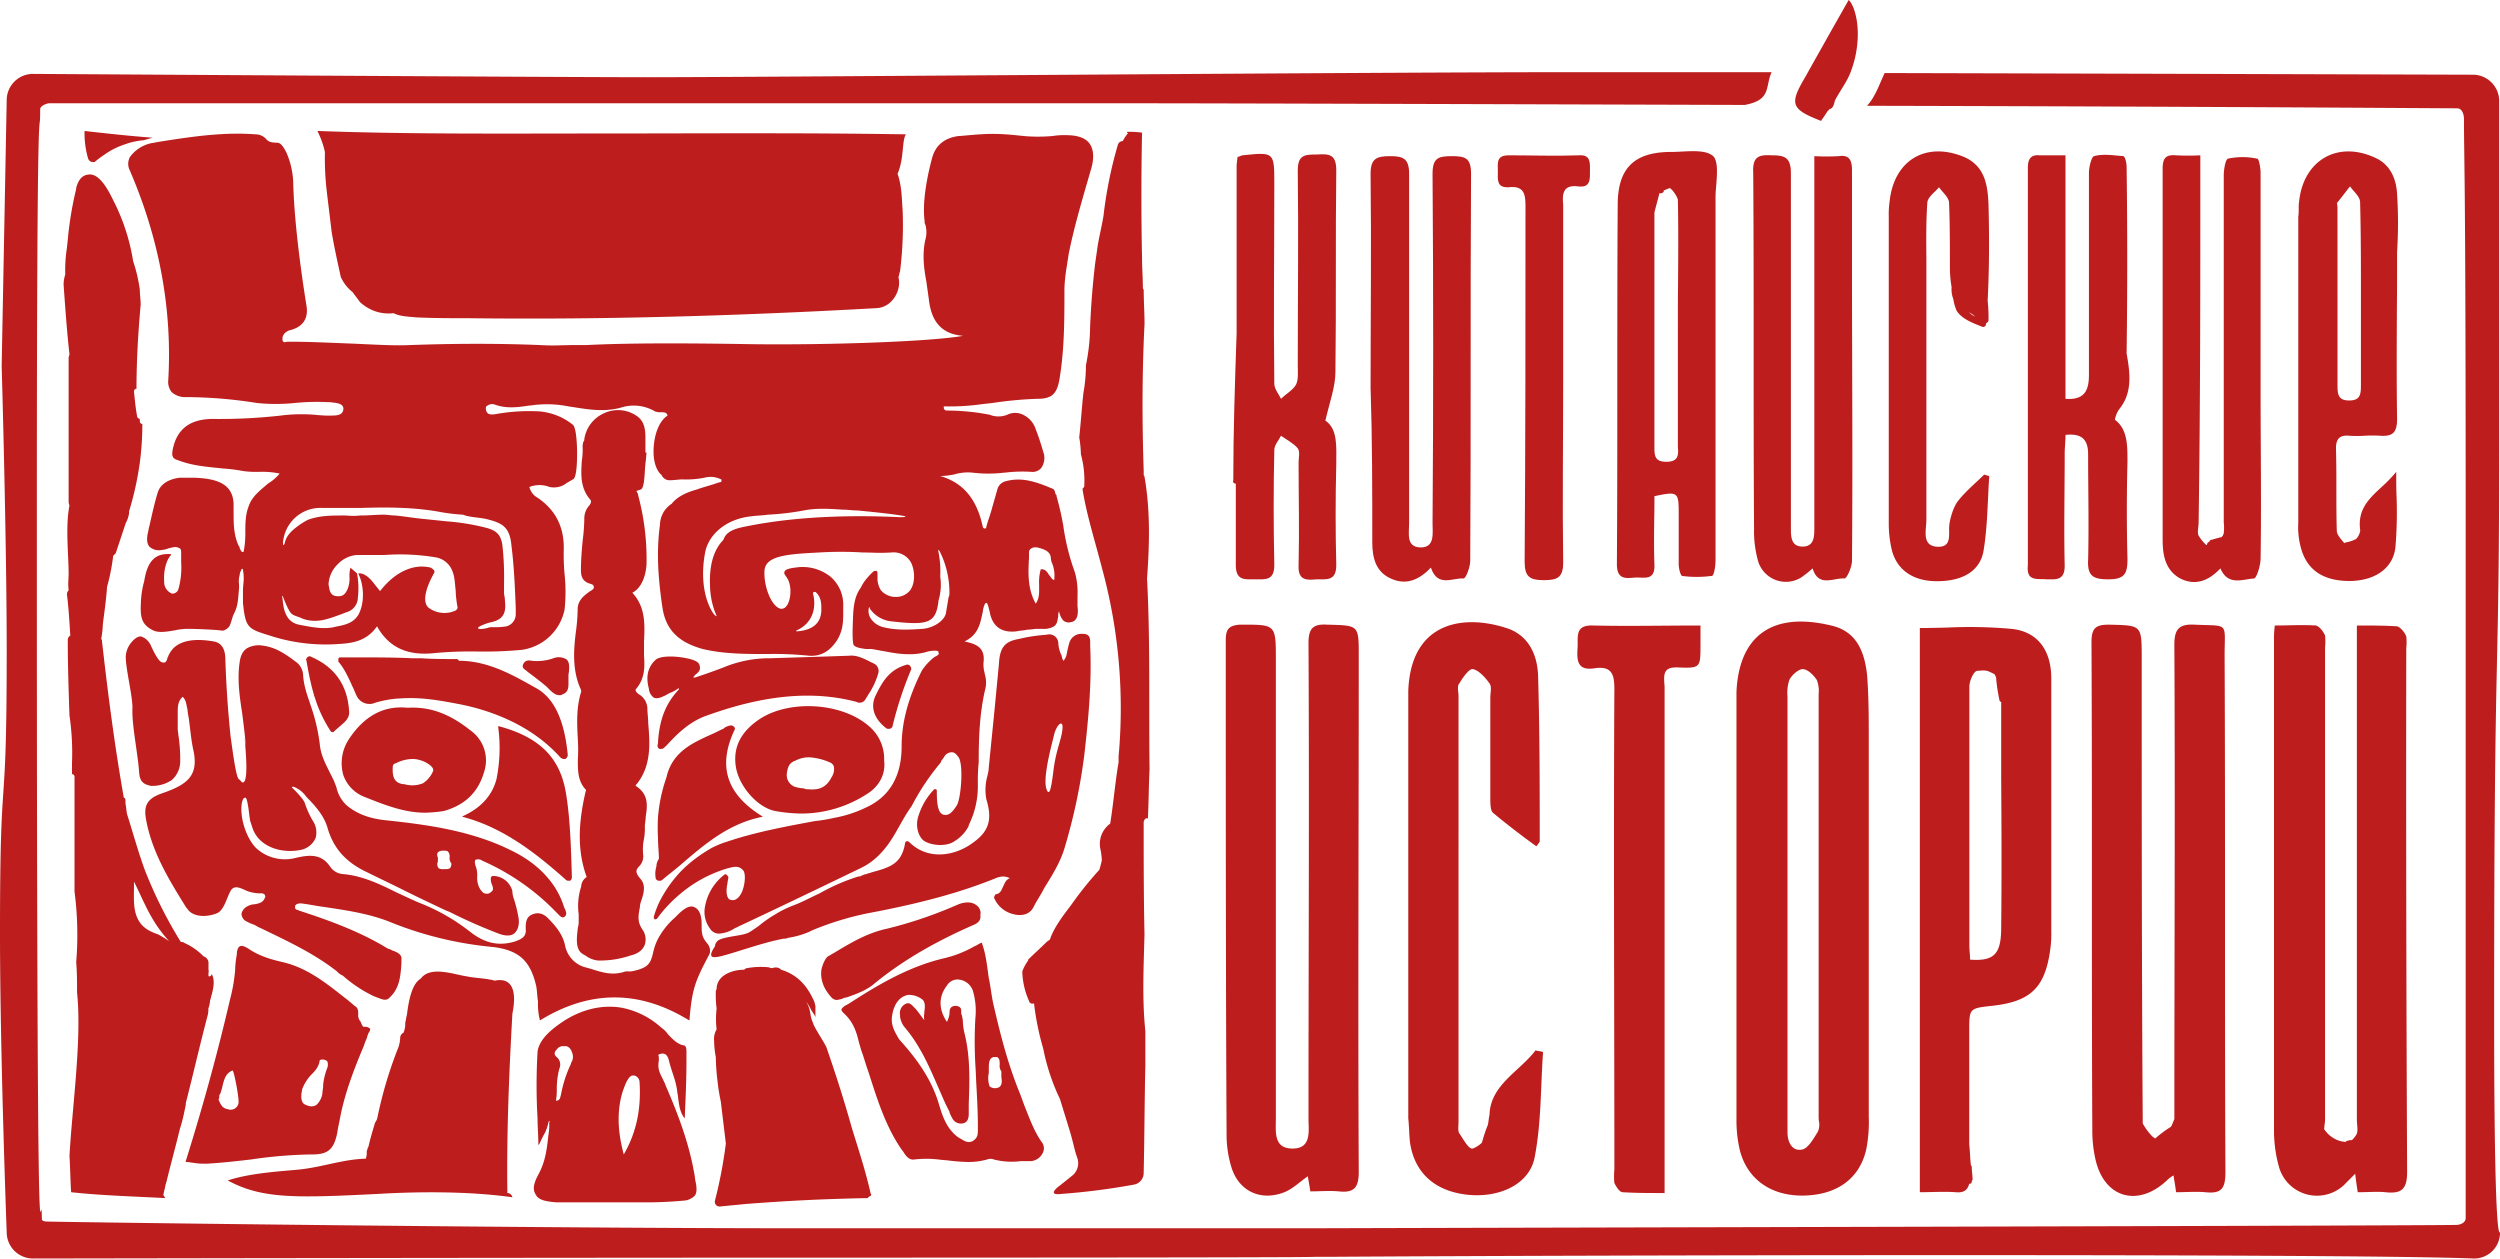 <svg xmlns="http://www.w3.org/2000/svg" viewBox="0 0 794.04 399.73">
  <title>logo_horizontal</title>
  <g id="Слой_2" data-name="Слой 2">
    <g id="Слой_1-2" data-name="Слой 1">
      <g>
        <path d="M722.52,198.67a29.74,29.74,0,0,0-.26,4.53v156a42.82,42.82,0,0,0,1.59,11.47,12.54,12.54,0,0,0,20.48,5.86l3.72-3.73c.27,2.4.53,4,.8,5.87,3.46,0,6.12-.27,8.78,0,5,.53,6.91-.8,6.91-6.4q-.4-83.2-.27-166.4a17.27,17.27,0,0,0,0-3.74c-.53-1.33-1.86-2.93-2.92-3.2-4-.26-8.24-.26-12.77-.26v156.8c0,1.86.54,4-.26,5.06a7,7,0,0,1-1.33,1.6,3.93,3.93,0,0,0-1.6.27.26.26,0,0,0-.26.27h-.27a7.65,7.65,0,0,1-2.39-.54,9.18,9.18,0,0,1-4.26-3.46c0-1.07.27-2.14.27-3.2V205.6a17.83,17.83,0,0,0,0-3.73c-.53-1.34-1.86-2.94-2.93-3.2C731,198.4,727,198.67,722.52,198.67Z" fill="#bd1d1d"/>
        <path d="M581.58,198.67c8.25,1.86,10.64,8.53,11.44,15.73.53,6.93.53,13.6.53,20.53V354.67a45.66,45.66,0,0,1-.8,10.4c-2.13,9.33-9.31,14.4-19.68,14.66s-18.08-5.06-20.47-14.4a41.37,41.37,0,0,1-1.07-9.86V219.73C552.33,202.13,562.7,194.13,581.58,198.67Zm-9,166.4c1.86-.54,3.46-3.47,4.79-5.6a5.51,5.51,0,0,0,.35-3.35,10.3,10.3,0,0,1-.09-1.19V221.6c0-.37,0-.75,0-1.13a9.66,9.66,0,0,0-.56-4.47c-1.06-1.6-2.92-3.47-4.52-3.47-1.33,0-3.46,1.87-4.25,3.47a13.56,13.56,0,0,0-.56,5.37c0,.44,0,.88,0,1.3V359.73C567.76,362.93,569.35,365.87,572.54,365.07Z" fill="#bd1d1d"/>
        <path d="M680.24,209.07c0-10.67,0-10.4-10.37-10.67-4.25,0-5.58,1.07-5.58,5.6.26,51.47,0,102.93.26,154.67a41.37,41.37,0,0,0,1.07,9.86c2.92,12.27,13.82,14.94,22.87,6.14a11.07,11.07,0,0,1,1.86-1.34c.26,1.87.53,2.94.8,5.34,3.19,0,6.38-.27,9.3,0,5.06.53,6.38-1.07,6.38-6.4-.26-54.67,0-109.34-.26-164,0-10.94,1.59-9.34-9.57-9.87-5.06-.27-6.39,1.6-6.39,6.4.27,50.13,0,100.27,0,150.4v.27c-.26.53-.53,1.33-.79,1.86,0,.27-.27.27-.27.54a34.86,34.86,0,0,0-5,3.73,4.63,4.63,0,0,1-1.33-1.07,18.65,18.65,0,0,1-2.66-3.73v-1.6C680.24,306.67,680.24,257.87,680.24,209.07Z" fill="#bd1d1d"/>
        <path d="M389.32,203.47c0,52.26,0,104.8.26,157.06a35.37,35.37,0,0,0,1.6,10.4c2.39,7.47,9.31,10.67,16.75,7.74,2.66-1.07,4.79-3.2,7.45-5.07.26,1.6.53,2.93.8,4.8,3.19,0,6.11-.27,9,0,4.78.53,6.38-1.07,6.38-6.13-.27-54.67,0-109.34,0-164,0-9.87,0-9.6-10.11-9.87-4.52-.27-5.85,1.33-5.85,5.87.27,50.4,0,100.53,0,150.93,0,4,1.07,9.6-5.05,9.6s-5.32-5.33-5.32-9.6V209.6c0-11.47,0-11.2-11.43-11.2C390.12,198.67,389.32,200,389.32,203.47Z" fill="#bd1d1d"/>
        <path d="M609.77,378.67V199.47c3,0,5.91-.08,8.84-.15a148.69,148.69,0,0,1,20.15.41c8.51.8,12.76,6.94,12.76,15.74v80.26a34.93,34.93,0,0,1-.26,5.34c-1.6,12.53-6.12,17.06-18.62,18.4-7.18.8-7.18.8-7.18,8v36c.27,2.4.27,4.53.53,6.66.27.27.27.27.27.54,0,1.33.26,2.66.26,4,0,.26-.26.26-.26.53a.71.71,0,0,1-.8.8c-.53,1.87-1.6,2.93-4.25,2.67-2.44-.18-4.76-.12-7.27-.07C612.62,378.63,611.24,378.67,609.77,378.67Zm16-73.87c7.44.53,9.84-1.6,9.84-10.13.17-15.79.11-31.57,0-47.51q0-12,0-24.23a.57.57,0,0,1-.54-.53,55,55,0,0,1-1.06-6.93c0-.54-.27-.8-.53-1.34l-1.6-.8c-.26,0-.53-.26-.8-.26a6.29,6.29,0,0,0-2.12-.06c-.36,0-.71.06-1.07.06-1.06.26-2.39,3.2-2.39,5.06v81.6C625.46,301.6,625.73,303.2,625.73,304.8Z" fill="#bd1d1d"/>
        <path d="M447.82,362.67c1.33,9.86,8,15.73,18.35,16.8,9.84,1.06,19.68-3.2,21.28-12,2.12-10.94,1.86-22.14,2.65-33.34-.79-.26-1.59-.26-2.39-.53-5,6.67-14.36,10.93-14.62,20.53-.27,1.07-.27,2.14-.54,3.2a47.69,47.69,0,0,0-1.86,5.6,9,9,0,0,1-2.92,1.87c-1.33.27-2.93-2.93-4.26-4.8-.53-.8-.26-2.4-.26-3.73V221.07c0-1.34-.54-3.2.26-4,1.07-1.87,3.19-4.8,4.26-4.54,1.86.27,4,2.67,5.32,4.54.79,1.06.26,2.93.26,4.53v32c0,1.6,0,3.73.8,4.53,4.52,3.74,9,7.2,13.83,10.67.8-1.07,1.06-1.33,1.06-1.6,0-17.6,0-35.2-.53-52.8-.27-6.4-2.93-12.27-9.31-14.67-13.83-4.8-31.11-2.66-31.91,19.74V355.2C447.56,357.6,447.56,360.27,447.82,362.67Z" fill="#bd1d1d"/>
        <path d="M435.86,172.27c0,4.8,1.06,9.33,5.85,11.46,4.52,2.14,8.77.8,12.76-3.46,2.13,6.4,6.91,3.2,10.37,3.46.8,0,2.13-3.73,2.13-5.6.26-41.06,0-82.13.26-122.93,0-5.07-1.86-5.6-6.11-5.6s-6.12.53-6.12,5.6c.27,37.07.27,73.87,0,110.93,0,3.2.8,7.74-3.72,7.74-4.79,0-3.72-4.54-3.72-7.74V55.2c0-5.07-2.13-5.6-6.12-5.6-4.25,0-6.12.8-6.12,5.6.27,22.67,0,45.33,0,68C435.86,139.47,435.86,155.73,435.86,172.27Z" fill="#bd1d1d"/>
        <path d="M649.93,184c2.92,0,5.85.53,5.85-4.27-.27-12,0-23.73,0-35.73,0-1.87.26-3.73.26-5.87,5.05-.53,7.18,1.34,7.18,6.14,0,11.2.27,22.4,0,33.6-.26,5.06,1.6,6.13,6.38,6.13,5.06,0,6.12-1.6,6.12-6.4-.27-10.4-.27-20.53,0-30.93,0-5.34,0-10.4-4-13.34a9.51,9.51,0,0,1,1.07-2.93c.26-.27.53-.8.79-1.07,3.73-5.06,2.93-11.2,1.86-17.06.27-19.74.27-39.74,0-59.47,0-1.07-.53-3.2-1.06-3.2-3.19-.27-6.38-.8-9.31,0-.79.27-1.59,3.47-1.59,5.33v64c0,4.27-.8,8.27-7.45,7.74V49.33H647.8c-2.93-.26-3.72,1.34-3.72,4V179.47C643.54,184.8,647,183.73,649.93,184Z" fill="#bd1d1d"/>
        <path d="M556.85,54.93c.27,37.6,0,75.47.27,113.07a34.72,34.72,0,0,0,1.33,10.4A9.22,9.22,0,0,0,572,183.47a35.39,35.39,0,0,0,3.72-2.94c1.86,6.14,6.65,2.94,10.11,3.2.8,0,2.39-3.73,2.39-5.6.27-31.46,0-62.93,0-94.13V54.13c0-3.2-.8-5.06-4.25-4.53a73.25,73.25,0,0,1-7.71,0V167.47c0,2.93,0,6.13-3.73,6.13s-3.72-3.2-3.72-6.13V54.93c0-5.06-2.13-5.6-6.12-5.6C558.45,49.07,556.59,49.87,556.85,54.93Z" fill="#bd1d1d"/>
        <path d="M544.88,62.67v115.2c0,2.13-.53,5.33-1.32,5.06a35.81,35.81,0,0,1-9.31,0c-.53-.26-1.07-2.4-1.07-3.73V162.93c0-6.66-.26-6.93-7.71-5.33,0,2.4,0,4.8-.06,7.2-.06,4.8-.12,9.6.06,14.4.21,4.44-2.09,4.35-4.51,4.26a14.55,14.55,0,0,0-1.87,0h0c-2.91.27-5.54.51-5.54-4.27.26-38.13,0-76,.26-114.13,0-11.74,5.32-16.8,17-16.8,1,0,2.17-.06,3.32-.12,3.84-.19,7.93-.4,10,1.45,1.54,1.55,1.26,5.34,1,9C545,60,544.88,61.42,544.88,62.67Zm-19.41,79.2c0,2.66,0,4.8,3.73,4.8s4-1.87,3.72-4.8V103.2c0-4.45,0-8.88.06-13.29.06-8.8.12-17.56-.06-26.44-.27-1.34-2.13-3.74-2.66-3.74-.53.27-1.33.54-1.86.8.26.54-.8,1.07-1.33.8-.53,2.14-1.07,4-1.6,6.14Z" fill="#bd1d1d"/>
        <path d="M698.86,55.73v-6.4a73.43,73.43,0,0,1-7.72,0c-3.19-.26-4.25.8-4.25,4.27V171.47c0,4.8.8,9.6,5.58,12.26,4.79,2.4,9,.8,12.77-3.2,2.39,5.6,6.91,3.47,10.64,3.2.79,0,2.12-4,2.12-6.4.27-17.33,0-34.93,0-52.26V54.93c0-1.6-.53-4.53-1.06-4.53a22,22,0,0,0-9.31,0c-.8.27-1.33,3.47-1.33,5.33V165.87a14.83,14.83,0,0,1,0,3.46c0,.27,0,.27-.26.54v.26l-.27.27-.27.27h-.26c-1.07.26-1.86.53-2.93.8a.57.57,0,0,0-.53.53c-.53.27-.8.53-.8,1.07h-.26a13,13,0,0,1-2.4-2.94c-.53-1.06,0-2.66,0-4.26C698.86,128.8,698.86,92.27,698.86,55.73Z" fill="#bd1d1d"/>
        <path d="M533.18,212c6.92.27,6.92,0,6.92-7.2v-6.13c-12,0-22.87.26-34,0-6.12-.27-4.79,3.73-5.05,7.2-.27,4,0,7.2,5.32,6.4s6.38,1.6,6.38,6.4c-.27,50.93,0,101.86,0,152.8a22.46,22.46,0,0,0,0,4.26c.53,1.07,1.59,2.94,2.66,2.94,4.25.26,8.51.26,13.29.26V218.13C528.4,214.13,528.13,211.73,533.18,212Z" fill="#bd1d1d"/>
        <path d="M754.43,50.13c4.79,2.14,6.65,6.67,6.92,11.47a144.79,144.79,0,0,1,0,18.4v.27c0,5.86,0,11.73-.06,17.6-.06,11.73-.12,23.46.06,35.2,0,4.26-1.33,5.6-5.32,5.33a40.38,40.38,0,0,0-4.92,0,40.38,40.38,0,0,1-4.92,0c-2.92-.27-4.25.8-4.25,4,.26,8.8,0,17.33.26,26.13,0,1.34,1.33,2.67,2.4,4a.91.91,0,0,1,.53-.26,11.51,11.51,0,0,0,3.19-1.07,5,5,0,0,0,1.33-2.67c-.95-6.66,2.71-10.06,6.71-13.79a42.8,42.8,0,0,0,4.72-4.87c0,2.58,0,5.08.09,7.5a133.31,133.31,0,0,1-.35,16.5c-.8,6.93-6.92,10.66-14.63,10.66-8.24,0-13.56-3.46-15.42-10.66a24.65,24.65,0,0,1-.8-7.74V68.8c.27-1.6,0-3.2.27-4.8C731.57,50.93,742.47,44.53,754.43,50.13Zm-12,72.27c0,2.93.26,4.8,3.72,4.8s3.72-1.87,3.72-4.8V94.13c0-10.13,0-20-.26-29.86,0-1.87-2.13-3.47-3.19-5.07-1.33,1.6-2.66,3.47-4,5.07-.18.17-.12.59-.06,1a4.51,4.51,0,0,1,.06.6Z" fill="#bd1d1d"/>
        <path d="M623.86,49.87c6.65,2.93,7.45,9.06,7.72,14.93.26,10.13.26,20.53-.27,30.67a50.67,50.67,0,0,1,.27,6.4,1.23,1.23,0,0,1-.8.8v.26a.9.9,0,0,1-1.33.8c-2.66-1.06-6.38-2.4-8-5.06a15.15,15.15,0,0,1-1.06-3.74,8.5,8.5,0,0,1-.53-3.73,37,37,0,0,1-.54-6.13c0-6.94,0-13.87-.26-20.54,0-1.86-2.13-3.46-3.19-5.06-1.33,1.6-3.73,3.2-3.73,5.06-.4,5.81-.34,11.77-.29,17.65,0,1.95,0,3.89,0,5.82v77.07c0,.6-.06,1.26-.12,2-.25,3-.53,6.36,3.58,6.58,3.81.19,3.79-2.37,3.77-5a13.09,13.09,0,0,1,.21-3c.54-2.4,1.33-5.07,2.93-6.93,2.39-2.94,5.32-5.34,8-8,.53.26,1.06.26,1.59.53-.53,8-.53,16.27-1.86,24-1.33,6.67-7.44,9.6-15.69,9.33-7.18-.26-12.23-4-13.56-10.66a36.46,36.46,0,0,1-.8-7.74V68.8a28.63,28.63,0,0,1,.27-4.8C601.53,50.93,611.63,44.8,623.86,49.87Zm1.6,49.33a4.7,4.7,0,0,0,1.86,1.33A11.07,11.07,0,0,0,625.46,99.2Z" fill="#bd1d1d"/>
        <path d="M501.27,59.2c4,.53,3.73-2.4,3.73-5.07,0-2.4.26-5.06-3.46-4.8-7.45.27-14.89,0-22.34,0-4,0-3.46,2.4-3.46,5.07,0,2.4-.53,5.33,3.46,5.07,4.79-.54,5.32,2.13,5.32,5.86,0,37.6,0,75.47-.27,113.07,0,4.8,1.6,5.87,6.12,5.87,4.25,0,6.12-.8,6.12-5.6-.27-18.94,0-38.14,0-57.07V65.07C496,60.8,497,58.67,501.27,59.2Z" fill="#bd1d1d"/>
        <path d="M392.51,153.6v25.87c0,5.06,2.92,4.53,6.11,4.53s6.12.53,6.12-4.53c-.27-12.27-.27-24.54,0-36.54,0-1.6,1.33-2.93,2.13-4.53,1.86,1.33,4,2.4,5.32,4,.79,1.07.26,2.93.26,4.53,0,10.94.27,21.6,0,32.54-.26,5.06,2.66,4.8,5.85,4.53,3.19,0,6.12.53,6.12-4.53q-.41-16,0-32c0-5.6.53-11.2-3.46-13.87,1.33-5.87,3.19-10.67,3.19-15.47.27-21.33,0-42.66.27-64,0-5.06-2.13-5.33-6.12-5.06-3.72,0-6.11,0-6.11,5.06.26,20.54,0,41.07,0,61.87,0,2.13.26,4.53-.54,6.13-1.06,1.87-3.19,2.94-4.78,4.54-.8-1.6-2.13-3.2-2.13-4.8-.27-21.07,0-42.14,0-63.47,0-10.13,0-10.13-10.1-9.07-.27,0-.54.27-1.6.54,0,.8-.27,1.86-.27,2.66v53.34c-.53,15.46-1.06,31.2-1.06,46.66C391.44,153.33,392,153.6,392.51,153.6Z" fill="#bd1d1d"/>
        <path d="M578.39,38.4c.53-.8,1.33-1.87,2.13-3.2.26,0,.26-.27.53-.53h0a1.73,1.73,0,0,0,1.33-1.34c.27-.53.27-1.06.53-1.6l.27-.53h0c2.92-5.07,4-5.87,5.58-11.2,2.93-10.4.27-18.4-1.59-20-4.26,7.47-10.11,17.87-13.83,24.53C568.29,33.07,568.82,34.67,578.39,38.4Z" fill="#bd1d1d"/>
        <path d="M45.74,95.2v1.6h0Z" fill="#bd1d1d"/>
        <path d="M77.12,232.53v0Z" fill="#bd1d1d"/>
        <path d="M224.71,299.73c-1.86-2.13-1.86-3.46-1.86-6.13,0-1.07,0-4.8-2.66-5.6-1.6-.53-3.72,1.33-5.05,2.67l-.8.8a23.76,23.76,0,0,0-5.59,7.2,18,18,0,0,0-1.33,4c-.79,3.2-1.33,4.8-6.91,5.86h-1.06a3.33,3.33,0,0,0-1.6.27c-3.61,1-6.79,0-9.93-1l-1-.3c-.27,0-.8-.27-1.07-.27a9,9,0,0,1-6.38-6.93c-.53-2.67-2.13-5.34-5.05-8.27-1.6-1.87-3.46-2.4-5.32-1.6-2.13.8-2.13,2.93-2.13,4.53.27,2.4-1.06,3.2-3.19,4-5.05,1.6-9.57.8-14.36-2.93a63,63,0,0,0-15.69-9.07c-2.66-1.06-5.32-2.4-7.71-3.46-5.32-2.67-10.9-5.34-17-5.87a5.42,5.42,0,0,1-4-2.13c-2.92-4.54-6.91-4-11.43-2.94a13.45,13.45,0,0,1-12.24-3.2c-3.19-3.2-5.31-9.86-4.52-14.4.27-1.06.54-1.6,1.07-1.6.55-.18,1,3.1,1.27,5.39a20.7,20.7,0,0,0,.32,2.08l.8,2.4c2.13,5.87,9.31,8,15.42,6.67a6.49,6.49,0,0,0,4.53-3.74,6.58,6.58,0,0,0-.8-5.33,28.22,28.22,0,0,1-2.66-5.87c-.53-1.33-2.93-3.73-4-4.8-.27-.26,0-.26.53-.26a8.77,8.77,0,0,1,4,3.2c3.19,3.2,5.58,6.13,6.65,9.6,1.86,6.66,5.85,11.2,12.76,14.4,3.73,1.86,7.71,3.73,11.44,5.6,4.25,2.13,8.77,4.26,13.29,6.4l1.33.53a163.83,163.83,0,0,0,15.69,6.93c2.13.8,4,.8,5.06-.26s1.59-2.94,1.06-5.34a40.31,40.31,0,0,0-1.33-5.33,7.82,7.82,0,0,1-.53-2.67,6.46,6.46,0,0,0-4.52-4.53c-1.07-.27-1.86-.27-2.13,0s-.27,1.07,0,2.13c.27.54.8,1.87.27,2.4a3.62,3.62,0,0,1-1.07.8,2.19,2.19,0,0,1-1.86-.26,5.6,5.6,0,0,1-1.6-2.67,7.56,7.56,0,0,1-.26-2.4,7.94,7.94,0,0,0-.53-3.47c-.27-1.06-.27-1.6,0-1.86a2.13,2.13,0,0,1,2.12.26,73.78,73.78,0,0,1,23.67,16.54l.27.26.23.24c.52.56,1.21,1.29,1.9.83.91-.69.65-1.37.39-2.06,0-.11-.09-.23-.13-.34,0-.27-.26-.27-.26-.53-2.93-9.6-10.64-15.2-16.76-18.14-12.76-6.4-27.12-8.26-39.62-9.6-5.59-.53-9.57-2.13-12.77-4.8a11,11,0,0,1-3.19-5.6c-.26-.8-.53-1.33-.79-2.13l-1.6-3.2c-1.33-2.67-2.66-5.33-2.93-8.53A59.58,59.58,0,0,0,98.66,224c-1.06-3.2-2.13-5.87-2.39-9.6a5.45,5.45,0,0,0-2.4-4.27C91,208,87.76,205.6,83.5,205.07a7.54,7.54,0,0,0-5,.8c-1.33.8-2.13,2.4-2.39,4.53-.8,5.33,0,10.93.79,16,1.33,10.13,1.33,12.8.8,7.73,0,.53.08,1.15.14,1.85.36,4.63.95,12.32-.67,12.55-.53,0-.8-.8-1.33-1.06-1.06-.8-2.39-12.54-2.66-13.87v-.27c-.8-7.73-1.33-15.73-1.6-23.73,0-2.4-.53-5.33-3.72-5.87-9.31-1.6-12.76,1.34-14.09,4-.27.27-.27.8-.53,1.07-.27,1.07-.54,1.87-1.6,1.6-1.33,0-3.19-4.27-3.72-5.33a.94.94,0,0,0-.27-.54,5,5,0,0,0-2.92-2.4c-1.07,0-2.13.8-3.19,2.14a7.52,7.52,0,0,0-1.6,4.26c0,4,2.13,12.27,2.13,16.27-.16,3.28.51,7.93,1.14,12.34.44,3.13.87,6.14,1,8.46.27,2.4,1.07,3.47,3.73,4a11,11,0,0,0,6.65-1.87,8,8,0,0,0,2.65-5.6,52.92,52.92,0,0,0-.61-8.87c-.07-.59-.14-1.11-.18-1.53V226.4c0-1.87,0-3.73,1.59-5.07,1.07,1.07,1.07,2.14,1.33,3.2s.27,2.14.53,3.2c.54,3.74.8,7.47,1.6,10.94,1.6,8-2.39,10.66-10.11,13.33-4.52,1.6-5.85,3.73-5,8.27,1.86,10.4,7.45,19.46,12.77,28l.26.26c1.6,2.67,5.85,2.94,9.31,1.6,2.39-.8,3.19-4.8,4.52-7.2,1.07-1.79,2.75-1.05,4.46-.29a9,9,0,0,0,2.45.83,11.22,11.22,0,0,0,2.93.26,1.36,1.36,0,0,1,1.06.54.82.82,0,0,0,.06.26c.06.18.12.36-.06.54-.53,1.6-1.86,1.86-3.19,2.13a5.13,5.13,0,0,0-2.13.53,3.67,3.67,0,0,0-2.12,2.4,2.81,2.81,0,0,0,1.33,2.4l1.59.8c.27,0,.53.27.8.27.8.27,1.33.8,2.13,1.07,8.24,4,17,8,24.46,13.86a4.86,4.86,0,0,0,1.86,1.34,41.93,41.93,0,0,0,10.11,6.66c.27,0,.53.27.8.27l.31.12c1.26.52,2.69,1.11,3.68-.12,3.19-2.93,3.45-6.93,3.72-10.93V304.8c.27-1.6-1.33-2.4-2.93-2.93a4.39,4.39,0,0,0-1.33-.54c-8.24-5.06-17.28-8.53-27.92-12-.26,0-.26,0-.53-.26a1.36,1.36,0,0,1-1.06-.54v-.8c.26-.53.79-.8,1.86-.8,2.39.27,4.79.8,6.91,1.07,7.18,1.07,14.63,2.13,21.28,4.8a114.92,114.92,0,0,0,33,8c8,1.07,11.7,4.27,13.56,12.53.27,1.6.27,3.2.54,4.8a20.05,20.05,0,0,0,.53,5.6V324h.26q23.53-14.4,47.07,0h.27v-.27c.8-9.86,1.86-12.26,6.38-20.8A3.62,3.62,0,0,0,224.71,299.73Zm-137.79-51c0,.2,0,.41,0,.61a5.19,5.19,0,0,1-.27,2.14,20.88,20.88,0,0,0,.8,7.2c0,.53.27.8.27,1.33a2,2,0,0,0,1.86,1.33,1,1,0,0,0,.8-.26,1.64,1.64,0,0,0,.26-1.07v-.53a20,20,0,0,0-.64-6.21c-.15-.66-.29-1.35-.42-2.06s-.27-1.87-.27-2.67c0-.09.11-.09.24-.07s.56,0,.56-.46a1.18,1.18,0,0,0-1.06-.8c-.27-.27-.54-.27-1.07-.27a1,1,0,0,0-.8.27A1.8,1.8,0,0,0,86.92,248.72Zm52.16,22a2.24,2.24,0,0,1,1.6-.54c.79,0,1.33,0,1.59.27a2.26,2.26,0,0,1,.53,1.87,2.5,2.5,0,0,0,.54,1.86,2,2,0,0,1-.27,1.34c-.27.53-1.06.53-1.86.53h-.27a2.81,2.81,0,0,1-1.59-.27,2,2,0,0,1-.27-2.13v-1.33A1.66,1.66,0,0,1,139.08,270.67Z" fill="#bd1d1d"/>
        <path d="M187.48,187.73c-1.86,1.34-3.72,2.67-4,5.34A57.55,57.55,0,0,1,183,200c-.8,6.13-1.33,12.53,1.33,18.67a1.62,1.62,0,0,1,.26,1.06c-1.59,5.07-1.33,10.14-1.06,15.2a50.62,50.62,0,0,1,0,6.4c0,3.47,0,6.67,2.39,9.34.27.26.27.26,0,1.06-1.86,8.27-2.92,17.34.27,26.4.26.54,0,.54,0,.54a3.69,3.69,0,0,0-1.6,2.93,19.89,19.89,0,0,0-.79,8.8v2.13a6.57,6.57,0,0,1-.27,2.14c-.27,2.66-.8,5.86.8,7.73a5.7,5.7,0,0,0,1.59,1.07,7.92,7.92,0,0,0,4,1.6h1.6a30.17,30.17,0,0,0,8.77-1.6c2.4-.54,4-1.87,4.52-3.47a5.4,5.4,0,0,0-.79-4.8c-1.6-2.4-1.33-4.27-.8-6.93a7.68,7.68,0,0,1,.53-2.4c.8-2.4,1.33-4.8-.27-6.67-1.86-2.13-1.59-2.93-.26-4.27a4.51,4.51,0,0,0,1.06-3.46,16.33,16.33,0,0,1,.27-5.07,18,18,0,0,0,.26-3.73c0-1.07.27-2.14.27-3.2.53-3.47,1.06-7.2-3.19-9.87,0,0,0-.27.53-.8,4.52-5.87,4-12.8,3.46-19.2,0-1.6-.27-3.2-.27-4.8a5.44,5.44,0,0,0-2.66-4.27c-.8-.53-1.06-1.06-1.06-1.33s0-.27.26-.53c2.66-3.2,2.66-6.94,2.4-10.4v-4.54c.26-5.33.53-10.93-3.72-15.46,2.65-1.34,4.25-4.8,4.52-9.07a77.84,77.84,0,0,0-2.66-21.87c0-.53-.27-.8-.54-1.33.27-.27.8-.27,1.33-.53.27,0,.8-.54,1.07-2.67s.26-4.27.53-6.13l.27-2.94H205v-4c0-2.66,0-5.86-2.93-7.73a10.42,10.42,0,0,0-10.1-.8,10.71,10.71,0,0,0-6.38,8.27,1,1,0,0,1-.27.8,4.61,4.61,0,0,0-.26,1.86,22.64,22.64,0,0,1-.27,4.27c-.27,4.27-.53,8.53,2.66,12.27.26.26.53.8-.27,1.86a6.09,6.09,0,0,0-1.59,4.27,62.16,62.16,0,0,1-.53,6.93c-.27,2.94-.54,6.14-.54,9.07v.27c0,1.6.27,3.46,2.66,4.26,1.07.27,1.33.54,1.33.8C188.81,186.67,188.54,187.2,187.48,187.73Z" fill="#bd1d1d"/>
        <path d="M286.94,365.87c.79,1.33,1.86,2.66,3.45,2.4a33.9,33.9,0,0,1,8.3.08q1,.11,2.07.18a59.71,59.71,0,0,0,6.92.54,22.23,22.23,0,0,0,5.85-.8,2.88,2.88,0,0,1,2.13,0,22.84,22.84,0,0,0,8.5.53h3.2a4.52,4.52,0,0,0,3.72-2.4,3.19,3.19,0,0,0-.27-3.73c-2.39-3.47-3.72-7.2-5.32-11.2-.53-1.34-1.06-2.94-1.59-4.27-4.26-10.4-6.65-20.8-8.51-28.8-.53-2.67-.8-5.33-1.33-7.73-.53-3.47-.8-7.2-2.13-10.94v-.26h-.26c-.8.26-1.33.8-2.13,1.06a35.87,35.87,0,0,1-9.31,3.74c-11.7,2.66-21.8,8.8-30.85,14.66-.26,0-.26.27-.53.27a3.91,3.91,0,0,0-1.59,1.33c0,.54.26.8.79,1.34,2.93,2.66,4,5.86,4.79,9.33.27.8.53,1.87.8,2.67.8,2.13,1.33,4.26,2.13,6.4,2.66,8.26,5.31,17.06,10.37,24.53Zm-3.46-44c.53-2.67,1.86-4.8,4-5.6a3.31,3.31,0,0,1,1.59-.27,7.06,7.06,0,0,1,3.73,1.33c1.06.8,1.06,2.14.79,4a6.81,6.81,0,0,1-.05.78,5.08,5.08,0,0,0,.05,1.89c-.53-.53-.79-1.07-1.06-1.33a25.65,25.65,0,0,0-1.86-2.4l-.27-.27-.24-.24c-.72-.75-1.49-1.55-2.68-.83a3.23,3.23,0,0,0-1.6,3.47v.53a6.86,6.86,0,0,0,1.33,3.2c5.05,5.87,8,12.8,10.9,19.47,1.07,2.4,2.13,5.07,3.46,7.47v.26a17.78,17.78,0,0,0,1.06,2.14,3.06,3.06,0,0,0,3.2,1.33c1.59-.27,1.86-1.87,1.86-2.93v-3.2c.26-7.47.53-14.94-1.33-22.4a17.84,17.84,0,0,1-.53-3.74,9.33,9.33,0,0,0-.54-2.66v-.54c0-.8,0-1.6-1.59-1.86-1.86,0-2.13,1.06-2.13,2.4A6.18,6.18,0,0,1,301,324a.9.9,0,0,1-.27.53c-2.66-4-2.66-8,0-11.46A3.93,3.93,0,0,1,305,311.2a5.3,5.3,0,0,1,4,3.47,22.66,22.66,0,0,1,.79,8.8,131.26,131.26,0,0,0,.1,16.35c.06,1.31.12,2.62.17,3.91.27,4.8.53,9.6.53,14.4v.54c0,1.6,0,2.66-1.59,3.73-1.47.74-2.49.12-3.69-.61l-.3-.19c-.27,0-.27-.27-.53-.27-3.73-2.66-5.06-6.66-6.12-10.13-2.39-8.53-7.45-15.2-12.76-21.07l-.09-.14C284,327.39,282.69,325.27,283.48,321.87Zm15.42,9.33-.26.27c-.27.26-.27.8,0,.8v.53c.26,1.87.79,3.47,2.92,3.73,1.06.27,1.33-.53,1.6-1.6-.54-2.4-2.13-3.2-4-3.73Zm15.16,9.6v-1.33c0-1.6,0-3.47,1.6-3.74h.53c.26,0,.79,0,.79.27.54.27.54,1.33.54,2.13a2.91,2.91,0,0,0,.53,2.14v1.86c.26,1.6.26,3.2-1.6,3.47a2.86,2.86,0,0,1-2.12-.53A7.7,7.7,0,0,1,314.06,340.8Zm-27.66.8v1.87a15.06,15.06,0,0,0,.27,3.73,5.48,5.48,0,0,0,2.66,4,2,2,0,0,0,2.66,0c.26-.27.53-.53.53-.8.27-.27-.27-.8-.53-1.07,0-.26-.27-.26-.27-.53a62,62,0,0,0-3.72-5.33A12.49,12.49,0,0,1,286.4,341.6Z" fill="#bd1d1d"/>
        <path d="M170.19,379.47c-1.06-1.6-.79-3.47.8-6.4,2.13-4,2.66-7.47,3.19-12.54a18.6,18.6,0,0,0,.27-4c.26-.53,0-.8-.27,0a14.64,14.64,0,0,1-1.06,3.2c-.8,1.34-1.86,3.74-1.86,3.74-.27.26-.27,0-.27,0,0-2.94-.26-5.6-.26-8.27a182.85,182.85,0,0,1,0-21.07c.53-4.8,6.38-8.53,8.77-10.13,6.12-3.73,12-4.8,17.55-4a26,26,0,0,1,13,6.4,8,8,0,0,1,2.13,2.13c1.33,1.34,2.66,2.94,4.79,3.47,1.06,0,1.06,1.33,1.06,2.13v2.94c0,5.86-.27,11.73-.53,17.6v.53l-.27-.27c-1.33-1.86-1.59-4.26-1.86-6.4,0-.53-.26-1.33-.26-1.86-.54-4-1.6-5.6-2.66-9.87-.27-1.07-.8-2.4-2.4-2.13-1,.19-1,.39-.86.81a2.34,2.34,0,0,1,.07.52v.8c-.43,2.56.17,3.75,1.1,5.63.24.47.49,1,.76,1.57s.26.8.53,1.33c3.72,8.54,7.18,17.87,8.77,26.94.27,1.06.27,2.13.54,3.2.26,1.33.53,3.2-.27,4.26a5.23,5.23,0,0,1-3.46,1.6,132.31,132.31,0,0,1-14.62.54H176.58C173.12,381.6,171,381.07,170.19,379.47Zm8.78-47.2a2.41,2.41,0,0,0-2.13,1.06c-1.06,1.07-.8,1.87.27,2.67a3.19,3.19,0,0,1,.53,3.47,26,26,0,0,0-.8,6.13,20.69,20.69,0,0,1-.26,4c1.33,0,1.33-1.07,1.59-1.87a38.66,38.66,0,0,1,3.19-9.86v-.27a3.29,3.29,0,0,0,.53-2.67c-.26-1.06-.79-2.4-2.12-2.66Zm20.21,10.93a28.11,28.11,0,0,0-1.86,5.07c-1.33,5.6-1.07,11.46.8,18.4,4-6.94,5.58-14.4,5-23.2a2.3,2.3,0,0,0-1.6-1.87H201C200,341.6,199.45,342.93,199.18,343.2Zm-11.7-1.33h.26c1.07,0,2.13,1.06,2.66,3.2,2.66,8,2.66,14.93,0,21.6a43.76,43.76,0,0,1-5.05-20.8C185.62,344.27,185.88,342.13,187.48,341.87Z" fill="#bd1d1d"/>
        <path d="M65.15,369.6a18.55,18.55,0,0,1-3.72-.27c-.53,0-1.33-.26-2.13-.26H59v-.27c5.85-18.67,10.37-35.47,14.09-51.47a52.68,52.68,0,0,0,1.6-9.33,29,29,0,0,1,.53-4.8c0-1.07.26-2.4,1.06-2.67.53-.26,1.33,0,2.66.8,3.46,2.4,7.45,3.47,10.9,4.27,8,1.87,14.1,6.93,20.21,11.73,1.07.8,1.87,1.6,2.93,2.4.8.54.8,1.6.8,2.4a3,3,0,0,0,.79,2.4c0,.27.27.54.27.8.27.27.27.8.8.8a2.53,2.53,0,0,1,1.86.54c.2.4-.05.8-.3,1.2a3.18,3.18,0,0,0-.23.4c0,.26-.27.53-.27.8-.26,1.06-.8,1.86-1.06,2.93-2.93,6.93-5.85,14.4-7.45,22.13-.26,1.6-.8,3.74-1.06,5.6-1.06,5.34-2.93,6.94-8,6.94h-.53a146.1,146.1,0,0,0-18.88,1.6c-4.52.53-9.31,1.06-13.83,1.33Zm13.3-17.33c.26-6.67.8-13.87,1.06-20.8a48.51,48.51,0,0,0-.26-6.14,39.61,39.61,0,0,1,0-8c.53-4.26,2.39-6.66,5.85-6.93h.53a7.63,7.63,0,0,1,7.18,6.13v.27a2.32,2.32,0,0,0,.07.51c.05.23.09.39-.07.56-1.06,2.66-2.39,5.6-3.72,8.26-.27.8-.8,1.6-1.07,2.4a5.91,5.91,0,0,1-1.59-3.46c-.27-1.07-.27-2.14-1.07-2.94l-.26-.26v.26c-3.19,6.94-3.73,14.14-4,21.34-.27,3.2-.53,6.4-.8,9.33a2.15,2.15,0,0,0,1.06,2.4,2,2,0,0,0,2.4-.53A12.47,12.47,0,0,1,86.43,352c1.86-1.87,3.72-3.73,4.78-6.4a47.53,47.53,0,0,1,7.45-14.67c0-.26.27-.26.27-.53,1.59-1.87,3.19-4,.79-6.13a2.25,2.25,0,0,0-2.39-.8c-1.6.26-2.66,1.86-3.72,3.46v.27c-.54-4.8,1.33-8,5.85-10.13,2.39-1.07,4-.8,5.32.8a8.84,8.84,0,0,1-.54,10.93,54.38,54.38,0,0,0-12.76,20.8v.27c-1.6,4.26-3.19,8.53-6.91,11.46H84.3c-1.06.8-2.13,1.6-3.46.8S79,360.27,79,358.4a11.89,11.89,0,0,1-.55-4.86C78.44,353.12,78.45,352.7,78.45,352.27ZM93.61,327.2c-.54,2.93-1.07,5.87-3.46,8.8C89.09,332.27,90.15,329.6,93.61,327.2Zm9,17.6a21.11,21.11,0,0,1,1.33-5.6,2.91,2.91,0,0,0,0-2.13,2.24,2.24,0,0,0-1.6-.54h-.26a.94.94,0,0,0-.54.27c-.26,2.13-1.59,3.47-2.92,4.8A14.35,14.35,0,0,0,96,345.87c-.27,1.33-.53,2.93,0,4,.27.8,1.06,1.06,1.86,1.33a3,3,0,0,0,2.66-.27,6.36,6.36,0,0,0,1.86-3.46C102.38,346.67,102.65,345.6,102.65,344.8Zm-32.71,2.67c-.27.26-.27.53-.27,1.06,0,.27,0,.54-.26.54.53,1.33,1.06,2.93,2.92,3.2a2.53,2.53,0,0,0,3.46-1.87c.27-1.33-1.33-9.87-1.86-10.4-2.13.8-2.66,2.67-3.19,4.8C70.47,345.87,70.21,346.67,69.94,347.47Z" fill="#bd1d1d"/>
        <path d="M149.45,232a11.66,11.66,0,0,1,4.26,13.33c-1.87,6.4-6.12,10.4-12.77,12.27a47,47,0,0,1-5.85.53c-6.65,0-12.76-2.4-19.41-5.06a11.43,11.43,0,0,1-6.65-6.94,13.82,13.82,0,0,1,1.86-11.46c4.79-7.2,10.9-10.67,18.62-9.87C138,224.27,144.4,228,149.45,232Zm-15.16,16.8a8.31,8.31,0,0,0,3.19-3.73,1,1,0,0,0,.06-.82.82.82,0,0,1-.06-.25c-1.06-1.6-4-2.93-6.38-2.93h-.26a11.93,11.93,0,0,0-5.06,1.33c-1.06.27-1.06.8-1.06,2.13,0,2.94,1.06,4.27,3.46,4.54h.26A9,9,0,0,0,134.29,248.8Z" fill="#bd1d1d"/>
        <path d="M275.23,252.27a38.44,38.44,0,0,1-20.74,6.13,50.53,50.53,0,0,1-8.24-.8c-5.59-1.07-11.44-7.73-12.5-13.87-1.06-6.4,1.6-11.46,7.71-15.46,9.58-6.14,26.06-5.07,34.57,2.4a13.61,13.61,0,0,1,4.79,10.93C281.35,245.87,279.22,249.87,275.23,252.27Zm-18.34-11.74a9.14,9.14,0,0,0-4.26,1.07c-1.59.53-2.39,1.6-2.66,3.73a4,4,0,0,0,2.4,4.54,11.52,11.52,0,0,0,2.92.53,2.37,2.37,0,0,0,1.33.27c2.66.26,5.58,0,7.45-3.74a4.65,4.65,0,0,0,.79-3.46,2.17,2.17,0,0,0-1.33-1.34A18.65,18.65,0,0,0,256.89,240.53Z" fill="#bd1d1d"/>
        <path d="M220.72,214.4c1.06-.8,2.13-1.6,1.33-3.47-.53-1.06-2.66-1.6-4-1.86-3.72-.8-8.51-.8-9.84.53-2.92,2.67-2.92,6.13-2.13,9.07a3.9,3.9,0,0,0,1.6,2.93c.8.27,1.6.27,3.19-.53.8-.27,1.33-.8,2.13-1.07a11,11,0,0,0,2.39-1.33h.27v.26c-4,4.27-6.12,9.07-6.65,16.54V236c-.27.8-.27,1.6.53,1.87h.53c.53,0,1.07-.54,1.6-1.07l.26-.27c3.2-3.46,7.18-7.46,12.77-9.33,17.82-6.4,33.24-8,47.33-4.27h0a2.1,2.1,0,0,0,2.66-.53c.53-.8.8-1.33,1.33-2.13a23.76,23.76,0,0,0,2.93-6.4,2.6,2.6,0,0,0-1.6-3.2c-.26-.27-.8-.27-1.06-.54-2.13-1.06-4.26-2.13-6.65-1.86-7.45.26-16.22.53-25,.8A38,38,0,0,0,229.76,212c-2.13.8-4.25,1.6-6.65,2.4l-2.39.8h-.27C219.92,215.2,220.45,214.93,220.72,214.4Z" fill="#bd1d1d"/>
        <path d="M144.93,209.33c-3.72,0-7.45,0-11.17-.26h-2.92c-5.59-.27-11.44-.27-17-.27H108a.58.58,0,0,0-.54.53v.8c1.87,2.14,3.2,5.07,4.53,8,.53,1.07.79,1.87,1.32,2.94a4.48,4.48,0,0,0,5.86,2.13,33.46,33.46,0,0,1,7.18-1.33h.26c6.92-.54,12.77.53,19.68,1.86,9.31,1.87,22.34,6.4,31.65,16.8a2,2,0,0,0,1.06.54h.53a1.48,1.48,0,0,0,.8-1.34c-1.07-10.93-4.26-17.86-9.84-21.06-7.18-4-15.16-8.8-24.73-8.8C145.46,209.33,145.2,209.33,144.93,209.33Z" fill="#bd1d1d"/>
        <path d="M208.49,275.2a7.74,7.74,0,0,0-.27,3.47c0,.53.27.8.8,1.06h.53a1,1,0,0,0,.8-.26c1.86-1.6,4-3.2,5.85-4.8,7.45-6.4,15.16-13.07,25.79-15.2h.27l-.27-.27c-11.16-6.93-14.09-15.73-8.77-27.2a.83.83,0,0,0,0-1.07,1.4,1.4,0,0,0-1.06-.53,5,5,0,0,0-2.13.8l-.27.27c-1.33.53-2.66,1.33-4,1.86-5.85,2.67-11.7,5.34-13.83,12.54l-.26,1.06A50.32,50.32,0,0,0,209,259.47a59.34,59.34,0,0,0,0,6.93c0,2.13.27,4.27.27,6.4A4.25,4.25,0,0,0,208.49,275.2Z" fill="#bd1d1d"/>
        <path d="M179.77,279.47a1,1,0,0,0,.79.26h.54a1.38,1.38,0,0,0,.53-1.06v-.27c-.27-9.07-.53-18.4-1.86-26.4-1.87-11.47-8.51-17.87-21.28-21.33h-.26v.26a49.67,49.67,0,0,1-.54,16.54c-1.33,5.06-4.78,9.06-10.63,11.73l-.27.27h.27C160.09,262.93,170.46,271.2,179.77,279.47Z" fill="#bd1d1d"/>
        <path d="M310.07,287.47c-1.33-1.07-3.46-1.07-5.58-.27l-1.87.8a134.61,134.61,0,0,1-20.74,6.93c-6.38,1.34-11.7,4.54-17,7.74-.53.26-1.33.8-1.86,1.06s-1.59,1.87-2.13,4.27c-.26,2.13,0,5.33,3.2,8.8a2.3,2.3,0,0,0,1.59.8c.53,0,1.33-.27,1.6-.27a3.84,3.84,0,0,1,1.59-.53c3.19-1.07,6.65-2.4,9-4.53,8.25-6.67,17.82-12.54,31.12-18.4,1.33-.54,2.66-1.34,2.39-3.2A3.06,3.06,0,0,0,310.07,287.47Z" fill="#bd1d1d"/>
        <path d="M98.66,208.53c-.27-.26-.8,0-1.06.27s-.54.53-.27,1.07c1.33,7.46,2.66,14.66,7.71,22.4.27.26.27.26.53.26h0c.27,0,.54,0,.54-.26.53-.54,1.33-1.07,1.86-1.6,1.59-1.34,3.19-2.67,2.92-4.8C110.36,217.33,106.11,211.73,98.66,208.53Z" fill="#bd1d1d"/>
        <path d="M282.15,231.47h.53c.53-.27.8-.54.8-.8a116,116,0,0,1,5.85-17.87c.26-.53,0-.8-.27-1.33a1.15,1.15,0,0,0-1.33-.27c-5.58,1.6-7.71,5.87-9.57,9.6s-.53,7.47,3.19,10.4A1,1,0,0,0,282.15,231.47Z" fill="#bd1d1d"/>
        <path d="M179.77,209.33a4.75,4.75,0,0,0-4-.26,15.56,15.56,0,0,1-6.92.8c-1.33-.27-2.12,0-2.66,1.06s.27,1.6,1.07,2.14l.26.26c2.13,1.6,4.26,3.2,6.12,4.8l.53.54c1.07,1.06,2.13,2.13,3.46,2.13a1.56,1.56,0,0,0,1.06-.27c2.13-.8,1.86-2.66,1.86-4.8V214.4C180.83,212.53,181.1,210.13,179.77,209.33Z" fill="#bd1d1d"/>
        <path d="M233.22,294.93a10.23,10.23,0,0,1-4.79,1.6,3.31,3.31,0,0,1-2.92-1.6,8.82,8.82,0,0,1-1.6-6.93A16.45,16.45,0,0,1,230,277.87a.53.53,0,0,1,.4-.2.57.57,0,0,1,.4.2c.26.26.53.53.53.8,0,.53-.27,1.33-.27,1.86-.53,2.4-.26,4,.27,4.8a1.36,1.36,0,0,0,1.06.54c1.6.26,2.66-1.34,3.19-2.4,1.07-2.4,1.33-5.87.53-6.94-1.33-1.6-2.66-1.33-4.78-.8a41.44,41.44,0,0,0-15.69,8.54,43.47,43.47,0,0,0-6.92,7.46,1,1,0,0,1-.79.27,1,1,0,0,1-.27-.8,27.65,27.65,0,0,1,2.66-6.4c4.25-7.47,9.31-11.73,15.69-15.47a31.24,31.24,0,0,1,5.32-2.13c.53-.27,1.06-.27,1.59-.53,8.51-2.67,17.29-4.27,25.8-5.87a52.76,52.76,0,0,0,6.38-1.07,38.32,38.32,0,0,0,9.84-3.2c7.71-3.46,11.43-10.13,11.43-19.46,0-7.74,2.13-15.47,6.39-24a17,17,0,0,1,4.25-4.54.91.91,0,0,0,.53-.26c.53-.27.8-.54.53-1.07,0-.53-.53-.53-1.33-.53a9.44,9.44,0,0,0-2.92.53c-4.26,1.07-8.51.53-12.5-.27-1.59-.26-2.92-.53-4.52-.8H275c-1.86-.26-3.72-.53-4-1.6-.27-1.86-.27-3.73,0-9.86.27-4,1.06-6.14,2.39-8a13.32,13.32,0,0,1,2.13-3.2,15.88,15.88,0,0,1,2.13-2.14h.8a1,1,0,0,1,.26.54v2.4a7.54,7.54,0,0,0,1.07,3.2,6.21,6.21,0,0,0,4.78,2.13,5.68,5.68,0,0,0,4.52-2.13c1.6-2.14,1.6-6.14.27-8.8a6.29,6.29,0,0,0-6.12-3.2,57.8,57.8,0,0,1-6.42.05c-1,0-1.93-.05-2.88-.05a112.21,112.21,0,0,0-13.57,0c-10.63.53-17.28,1.06-17.55,5.86s2.13,11.2,5.05,12a1.86,1.86,0,0,0,1.91-.83l.22-.23c1.33-2.14,1.6-6.67-.26-9.07l-.18-.26c-.41-.61-.59-.87-.36-1.34,0-.53,1.07-1.07,3.46-1.33a14.26,14.26,0,0,1,11.17,2.93,11.73,11.73,0,0,1,4,9.33v1.6c0,3.2,0,5.87-1.86,9.07-2.4,3.73-5.32,5.33-9,5.07a107.45,107.45,0,0,0-13.3-.54c-6.65,0-13.83,0-20.48-1.6-7.71-2.13-11.7-6.13-12.76-13.06-1.6-10.67-1.86-18.67-.8-26.4a8.13,8.13,0,0,1,3.72-6.67c1.87-2.4,5.06-3.73,8-4.53,2.13-.8,4.52-1.34,6.65-2.14l1.06-.26s.27-.8,0-.8a7.44,7.44,0,0,0-5.32-.54,29.84,29.84,0,0,1-6.91.54c-1.33,0-2.66.26-4,.26h-.26a2.7,2.7,0,0,1-2.4-1.6l-.53-.53c-1.86-2.13-2.39-5.87-1.86-9.87s2.13-7.2,4.25-8.53c-.26-1.07-1.06-1.07-2.12-1.07a4.59,4.59,0,0,1-1.86-.26,13.23,13.23,0,0,0-10.38-1.34c-5.31,1.6-10.37.8-15.42,0l-1.68-.25a34.17,34.17,0,0,0-9.75-.55c-.8,0-1.87.27-2.66.27-3.46.53-7.18,1.07-10.91-.27a2.6,2.6,0,0,0-2.39.27c-.53.27-.53.53-.53,1.07a2,2,0,0,0,.53,1.33c.53.53,1.6.53,2.93.27a59.41,59.41,0,0,1,13.56-.8,19.57,19.57,0,0,1,10.63,4.26c1.33,1.07,1.6,9.87,1.07,14.4-.27,1.87-.53,2.67-1.07,2.94s-1.33.8-1.86,1.06a6.61,6.61,0,0,1-5.58,1.34,8.78,8.78,0,0,0-6.38,0,5.29,5.29,0,0,0,2.66,3.46c5.85,4,8.51,9.6,8.24,16.8a69.08,69.08,0,0,0,.27,7.47,53.06,53.06,0,0,1,0,11.2,16.16,16.16,0,0,1-13.57,12.8,127.55,127.55,0,0,1-14.09.53,125.46,125.46,0,0,0-14.1.54c-8.24.8-14.09-1.87-17.81-8.54-3.19,4.54-7.45,5.34-12,5.6a57,57,0,0,1-22.07-2.66c-6.92-2.14-7.71-2.4-8.51-10.4v-3.74c0-.7.06-1.4.11-2.11a14.58,14.58,0,0,0-.11-4.55c0-.54-.53-.54-.53,0a3.69,3.69,0,0,0-.53,1.6,7.34,7.34,0,0,0-.22,2.67,8.4,8.4,0,0,1,0,1.86c-.27,2.93-.27,5.33-1.6,7.73-.53,1.07-.79,2.67-1.33,3.74-.26.8-1.86,1.86-2.65,1.6-1.6-.27-8.51-.54-10.38-.54a18.51,18.51,0,0,0-4.27.45c-2.47.43-5.12.89-6.9.09-4-1.87-4.25-4.54-4-9.07a28.61,28.61,0,0,1,1.06-6.67c1.06-6.93,4-8.8,8.24-8.53.27,0,.27,0,.27.27-.8.8-2.66,3.73-2.13,9.33a4,4,0,0,0,2.4,2.93,2,2,0,0,0,2.12-1.6,25.45,25.45,0,0,0,.82-8.39c0-.58,0-1.16,0-1.74v-1.07c0-.8,0-1.33-.53-1.6a2.65,2.65,0,0,0-2.13-.26c-.53,0-.8.26-1.33.26a6.2,6.2,0,0,1-2.13.54,4.52,4.52,0,0,1-4-1.07c-.8-1.07-.8-2.4-.54-4,.27-.8.27-1.6.54-2.4.79-3.47,1.59-7.2,2.65-10.67.8-2.66,3.2-4.26,6.92-4.8H61.7c6.64.27,12.23,1.6,12.49,8.27v2.67c0,3.46,0,7.2,1.6,10.66.27.27.27.27.27.54.26.8.79,1.86,1.33,1.33a29.74,29.74,0,0,0,.53-5.87c0-2.93,0-5.86,1.06-8.53,1.06-3.2,3.72-5.07,6.12-7.2a14,14,0,0,0,3.72-3.2,28.18,28.18,0,0,0-6.65-.53,30,30,0,0,1-5-.27,53.73,53.73,0,0,0-6.38-.8c-4.79-.53-9.58-.8-14.36-2.67-1.86-.53-1.86-1.6-1.6-3.2,1.33-6.93,5.85-10.13,13.83-9.86A172.69,172.69,0,0,0,89.09,132a51.45,51.45,0,0,1,12-.15c.8.05,1.6.11,2.4.15h.79c2.13,0,3.46,0,4.26-.8a2.08,2.08,0,0,0,.53-1.33c0-1.87-2.39-1.87-4.25-2.14H104a67.77,67.77,0,0,0-10.37.27,59.85,59.85,0,0,1-12,0,145.37,145.37,0,0,0-22.34-1.87,6.49,6.49,0,0,1-4.78-1.6,5.2,5.2,0,0,1-1.07-3.73C54.78,98.13,50.53,75.47,41,53.6a4.61,4.61,0,0,1,.27-3.73,11.24,11.24,0,0,1,7.71-4.54l1.33-.26c10.11-1.6,20.48-3.2,30.85-2.4a4.49,4.49,0,0,1,3.46,1.6c.53.53,1.06,1.06,3.45,1.06,1.33,0,2.4,2.14,2.93,3.2a26,26,0,0,1,2.12,9.07c.27,12.27,2.4,28.27,4.26,39.73.53,3.74-1.06,6.4-5,7.47-1.33.27-2.66,1.33-2.66,2.67,0,.53,0,.8.26,1.06s.59.12,1,.06a4.37,4.37,0,0,1,.59-.06h.8c4.78,0,11.17.27,17.81.54,1.92.07,3.85.16,5.75.25,5.25.24,10.3.48,14.2.28,14.89-.53,28.45-.53,41.48,0a66.56,66.56,0,0,0,6.92.06c1.15,0,2.3-.06,3.45-.06h4.26c15.69-.8,37.49-.53,53.18-.27,23.94.27,55.85-.8,66.49-2.66-6.65-.54-10.11-4.27-10.91-11.74l-.79-5.6c-.8-4.26-1.33-8.8-.27-13.33a8.68,8.68,0,0,0,0-4.53,2.4,2.4,0,0,1-.27-1.34c-.79-5.86.8-14.13,2.4-20,1.06-4,4-6.4,8.51-6.93l.33,0c8.51-.78,11.22-1,20.14,0a53.58,53.58,0,0,0,9.31,0,22.59,22.59,0,0,1,4.26-.27c3.45,0,6.11.8,7.44,2.67s1.6,4.8.27,8.8c-1.33,4.8-5.06,16.8-6.92,26.4-.53,3.73-1.33,7.47-1.33,11.47,0,9.06,0,18.93-1.59,28.26-.8,4.54-2.4,6.14-6.92,6.14h-.26a121,121,0,0,0-14.1,1.33l-3,.33a74.18,74.18,0,0,1-12.46.74c0,.53,0,.8.27,1.06s.53.27,1.06.27h.27a72.09,72.09,0,0,1,13,1.33l.79.27a7.52,7.52,0,0,0,4.79-.27,5.61,5.61,0,0,1,5,0,7.55,7.55,0,0,1,4,4.54c1.07,2.66,1.86,5.33,2.66,8a5.64,5.64,0,0,1-.8,4.26,3.56,3.56,0,0,1-3.19,1.34,45,45,0,0,0-8.51.26l-.25,0a41.61,41.61,0,0,1-9.85,0,15,15,0,0,0-5.85.54,24,24,0,0,1-4.52.53c7.44,2.13,11.7,7.47,13.56,16.27.26.53,1.06.53,1.06,0,.53-2.14,1.33-4,1.86-6.14l1.6-5.6a3.7,3.7,0,0,1,2.92-2.93c5.06-1.33,9.58.27,14.63,2.4.8.27.8,1.07,1.06,1.87.27,0,.27.26.27.53a94.46,94.46,0,0,1,2.13,9.33,72.44,72.44,0,0,0,3.72,14.94,23.74,23.74,0,0,1,.8,7.46v3.2c.26,1.87.26,4.8-2.13,5.07a2.54,2.54,0,0,1-2.39-.53,6,6,0,0,1-1.33-2.94,3.36,3.36,0,0,0-.27,1.6c-.26,1.34-.26,2.4-1.33,3.2a6.31,6.31,0,0,1-3.72.8h-1.6c-1.06,0-2.12.27-3.19.27-1.06.27-2.39.27-3.45.53-4.79.54-7.72-1.6-8.51-6.4-.27-.8-.54-2.66-1.07-2.66s-1.06,2.13-1.06,2.66c-.8,3.74-1.33,7.47-5.85,9.6,3.72.8,6.38,1.87,6.11,6.14a9.22,9.22,0,0,0,.27,3.73c0,.28.1.57.16.86a8.6,8.6,0,0,1,.11,4.21c-1.86,7.73-2.13,15.73-2.13,23.46a59.65,59.65,0,0,0-.27,6.94,27.93,27.93,0,0,1-2.92,13.06v.27a12.36,12.36,0,0,1-4.52,4.8c-2.66,1.87-7.71,1.33-9.84-.27-1.6-1.33-2.66-4.53-1.6-7.73a21.43,21.43,0,0,1,4.79-8.27l.26-.26h.54c.26.26.26.26.26.53,0,2.4,0,6.67,1.86,7.47,2.07.77,3.38-1.21,4.43-2.79l.1-.15c1.32-2.4,2.12-12.8.53-15.2-.8-1.06-1.33-1.6-2.13-1.6a2.8,2.8,0,0,0-2.39,1.34c-.27.53-.8,1.06-1.07,1.6a1,1,0,0,1-.26.53,75.85,75.85,0,0,0-9.05,13.6c-2.12,2.93-3.72,6.13-5.31,8.8-2.93,5.07-6.39,8.8-10.91,10.93-14.36,6.94-27.12,13.07-39.09,18.67C234,294.67,233.48,294.67,233.22,294.93ZM75,110.4H73.13c-.53,0-.8,0-1.06-.27a2,2,0,0,1-.54-1.06,1.38,1.38,0,0,1,.54-1.07c.26-.27.79-.27,1.33-.27h.26a48.47,48.47,0,0,1,5.59.8,9.26,9.26,0,0,0,2.66.54A13.86,13.86,0,0,1,75,110.4Zm146.79,22.4c-.26.27-.26.27-.53.27a2.35,2.35,0,0,1-1.86-1.6,1,1,0,0,1,.27-.8c.26-.27.53-.27,1.06-.27,1.06,0,1.6.53,1.33,1.6C222.05,132.27,222.05,132.8,221.78,132.8Zm21.81,17.07c5.58-.54,17-.54,17.28.26.35,1.2-1.51,1.08-4.08.91a39.84,39.84,0,0,0-4.69-.11c-1,.08-2.13.17-3.18.27a36.33,36.33,0,0,1-6.39.27C238.8,150.67,240.4,150.13,243.59,149.87ZM162.48,173.6c-.53-6.13-2.66-7.47-8.24-8.8-2.66-.53-5.32-.53-7.18-1.33a55.93,55.93,0,0,1-6.92-.8c-8.51-1.6-17.28-1.6-25.53-1.34H102.38a11.91,11.91,0,0,0-12.5,11.2c0,.8.27.8.54,0,.53-2.4,2.12-4,4.78-5.86a22.49,22.49,0,0,1,2.66-1.6c3.72-1.34,7.45-1.34,11.17-1.34.51,0,1,0,1.61.06a19.27,19.27,0,0,0,3.71-.06h.53c2.13,0,4.52-.26,6.91-.26,1.33,0,2.4.26,3.73.26,2.92.27,5.85.8,8.77,1.07l7.72.8a70.73,70.73,0,0,1,12.76,2.13c2.66.8,4.25,1.87,4.79,5.34a90.93,90.93,0,0,1,.53,12v3.2c0,.8.26,1.33.26,2.13.27,2.93.54,6.13-4.25,7.2-1.33.27-4.26,1.33-4.26,1.87s1.87.26,2.93,0a3.9,3.9,0,0,1,1.6-.27,22.59,22.59,0,0,0,4.52-.27,4,4,0,0,0,2.92-4v-1.86C163.55,186.67,163.28,180,162.48,173.6Zm74.46-6.4c18.35-3.73,37.5-3.47,48.93-2.93,2.13,0,2.4-.27.27-.54-2.93-.53-10.91-1.33-13.83-1.6-1.6,0-3.19-.26-4.79-.26-4-.27-8.24-.54-12.23.26a84,84,0,0,1-11.43,1.34c-1.6.26-3.46.26-5.32.53-7.71.8-13.57,5.6-14.63,11.73-1.86,10.4,1.06,17.07,2.93,19.47.53.53.79.53.79.53a11.32,11.32,0,0,0-.53-1.33,25.32,25.32,0,0,1-1.59-8.53c-.27-6.67,1.33-11.47,4.25-14.4C230.56,169.07,232.69,168,236.94,167.2Zm64.89-4.8c0-.27.53-.53.8-.53a5.86,5.86,0,0,1,4,4.26,1.65,1.65,0,0,1-.53,1.87,2.3,2.3,0,0,1-1.59.8c-1.86-.27-2.13-1.6-2.4-3.2a3.85,3.85,0,0,0-.53-1.87A3.51,3.51,0,0,0,301.83,162.4Zm25,13.07v1.6c-.26,4.8-.53,9.86,2.13,14.66,1.14-1.6,1.11-3.39,1.08-5.21,0-.31,0-.61,0-.92a14.85,14.85,0,0,1,.53-4.8h.26c1.33,0,1.87,1.07,2.4,1.87.53.53.79,1.33,1.59,1.6a10.66,10.66,0,0,0-.53-5.07,5,5,0,0,1-.53-2.13c-.27-2.14-2.39-2.67-4.26-3.2H329a2,2,0,0,0-1.33.26A1.48,1.48,0,0,0,326.82,175.47ZM280.55,199.2c4.26,1.07,8.51.8,12.5.53,3.46-.26,7.18-2.66,7.45-5.33l.8-4.8c.26-.27.26-1.07.26-1.33a29.21,29.21,0,0,0-2.92-12.8c-.54-1.07-.8-1.07-.54,0a31.2,31.2,0,0,1,.54,7.46v.27a17.24,17.24,0,0,1-.54,7.47c-.79,7.46-3.45,8-15.15,6.66a9.43,9.43,0,0,1-6.65-4,.94.94,0,0,0-.27-.53,4.51,4.51,0,0,0,.27,3.2A6.6,6.6,0,0,0,280.55,199.2ZM119.4,186.13c.53.54.8,1.07,1.33,1.6,4.52-5.86,10.37-8.8,16-7.46a3.56,3.56,0,0,1,1.06.8.79.79,0,0,1,0,1.06c0,.27-.27.27-.27.54-1.33,2.4-4,8.26-1.33,10.4a8.46,8.46,0,0,0,8,1.06c.8-.26,1.33-.8,1.07-1.6a35.81,35.81,0,0,1-.54-5.06c-.26-2.14-.26-4.27-1.06-6.14a6.89,6.89,0,0,0-5-4.26,68.78,68.78,0,0,0-16.49-.8h-8.77a9.33,9.33,0,0,0-6.12,2.93,9.49,9.49,0,0,0-2.93,6.4c.27,1.33.27,3.47,2.4,3.73s2.92-.53,3.72-2.4a9.11,9.11,0,0,0,.53-3.73,9,9,0,0,1,.27-2.67v-.26l2.13,1.86a25.42,25.42,0,0,1,.26,7.74,4.87,4.87,0,0,1-3.46,4.53c-.79.27-1.33.53-2.12.8l-.8.29c-3.46,1.25-7,2.53-11.17,1-1.06-.53-2.39-.8-3.19-1.33-1.06-.53-2.39-4-2.93-5.33-.26-.8-.53-.8-.26.26.26,2.4.53,7.2,5,8.27,4,.8,8,1.6,11.44.8a11,11,0,0,1,1.32-.27c2.4-.53,4.79-1.06,6.39-3.73,2.12-4,1.59-9.6,0-12.8v-.27h.26C116.21,182.13,118.07,184.27,119.4,186.13Zm138.82,2.4c1.06,4,.26,9.34-5.32,11.74,0,.26,0,.26.26.26,6.92-.53,7.71-4.53,7.71-6.93,0-1.87,0-4-1.86-5.6h-.53C258.22,188.27,258.22,188.27,258.22,188.53ZM146,200.8a67,67,0,0,1-12,2.4c-3.19.27-7.18-1.33-8-4.27-.53-1.6,0-3.73,1.6-6.66l.26-.27a.26.26,0,0,1,.27.27l.26.53c.27,1.07.53,1.87.8,2.93,1.06,2.94,2.93,4.27,5.59,4.27h.26C138.81,200.27,142.54,200.27,146,200.8Z" fill="#bd1d1d"/>
        <path d="M227.37,304h-.8c-1.33-.27-.53-1.87.53-3.47a2.08,2.08,0,0,1,.53-1.33c.8-1.6,7.18-1.87,9.31-2.67,1.07-.26,2.4-1.33,4-2.4a38.92,38.92,0,0,1,5.32-3.73,33.06,33.06,0,0,1,5.32-2.67c2.92-1.06,5.85-2.66,8.77-4a63,63,0,0,1,12.24-5.33,2,2,0,0,0,1.06-.27,5.65,5.65,0,0,1,1.6-.53c.53-.27,1.06-.27,1.59-.53,5.85-1.6,9.57-2.67,10.64-9.34a.57.57,0,0,1,.53-.53,1,1,0,0,1,.8.27c5.85,5.86,14.62,4.53,20.47,0,5.59-4,5.59-8.27,4-13.6a16.53,16.53,0,0,1,.27-7.2,13.81,13.81,0,0,0,.53-3.2l1.6-16c.53-5.34,1.06-10.94,1.59-16.54.27-5.33,1.86-7.2,6.38-8a54.4,54.4,0,0,1,8.78-1.33,2.9,2.9,0,0,1,2.66.53,3,3,0,0,1,1.06,2.4,9.81,9.81,0,0,0,1.07,3.74,3.78,3.78,0,0,0,.53,1.6c1.06-1.07,1.06-2.4,1.33-3.47a21.29,21.29,0,0,1,.53-2.13,4,4,0,0,1,4.25-2.94h.54c1.86.27,1.86,1.6,1.86,2.94v.8c.53,11.73-.53,22.93-1.86,34.66a181.75,181.75,0,0,1-6.12,29.07c-1.33,4.8-4,9.07-6.65,13.33-1.06,2.14-2.39,4-3.45,6.14-1.33,2.4-4,2.66-6.12,2.13a8.81,8.81,0,0,1-6.12-4.8.83.83,0,0,1,0-1.07.58.58,0,0,1,.53-.53c1.33-.27,1.6-1.33,2.13-2.4s.8-2.13,2.13-2.67a4.59,4.59,0,0,0-3.57-.3l-.15,0c-11.7,4.8-24.47,8.26-41.49,11.46A95.44,95.44,0,0,0,258,295.47l-1.06.53a27.5,27.5,0,0,1-6.65,1.87,2.45,2.45,0,0,1-1.33.26C241.46,299.47,230.56,303.73,227.37,304Zm110.09-72.53c.27-3.2-1.86-1.34-2.66,1.86-.06.27-.15.59-.24,1-1,4-3.37,13.2-2.15,16.38,1,2.75,1.61-1.55,2.06-5,.11-.91.22-1.77.33-2.43C335.6,237.87,337.2,234.67,337.46,231.47Z" fill="#bd1d1d"/>
        <path d="M364.59,260c.26-5.33.26-10.4.53-15.73h0c-.27-20,.26-40.54-.8-60.54.8-10.93,1.06-21.6-.8-32.26a1,1,0,0,0-.26-.54V149.6c-.53-15.73-.53-31.2.26-46.67,0-3.73-.26-7.2-.26-10.93a.94.94,0,0,1-.27-.53c0-3.2-.26-6.4-.26-9.6-.27-13.07-.27-26.4,0-39.74a29.66,29.66,0,0,0-4.79-.26c0,.26.26.26.26.53a12.77,12.77,0,0,0-1.59,2.4,1.69,1.69,0,0,0-1.6,1.33,135,135,0,0,0-4.52,22.4c-.53,3.2-1.33,6.4-1.86,9.6q-.39,2.81-.8,5.6-1.18,10-1.59,20A64,64,0,0,1,344.91,116h0a49.41,49.41,0,0,1-.8,8.8c-.53,4.8-.8,9.33-1.33,14.13a35.78,35.78,0,0,1,.53,5.34,32.15,32.15,0,0,1,1.07,10.13c0,.27-.27.53-.54.8v.27c1.33,8.26,4,16.53,6.12,24.8a168.78,168.78,0,0,1,5.32,60v1.86c-1.06,6.14-1.6,12.8-2.66,19.47a7.93,7.93,0,0,0-3.19,7.73,21.21,21.21,0,0,1,.53,4c-.27,1.07-.53,2.14-.8,2.94a112.51,112.51,0,0,0-8.77,10.93c-2.4,3.2-5.59,7.2-6.92,11.2-.26.27-.79.53-1.06.8-1.6,1.6-4.26,4-5.85,5.6v.27a14.13,14.13,0,0,0-1.86,3.46,24,24,0,0,0,2.12,9.34,1.12,1.12,0,0,0,1.6.8,86.28,86.28,0,0,0,2.93,14.4,66.55,66.55,0,0,0,5.31,16q1.6,5.19,3.2,10.4c1.32,4.53,1.32,5.6,2.39,8.53a5.11,5.11,0,0,1-1.6,5.33l-4,3.2c-1.86,1.34-3.45,3.2.54,2.67a214.54,214.54,0,0,0,22.87-2.93,3.74,3.74,0,0,0,3.19-3.74c.26-11.2.26-22.66.53-33.86v-11.2c-1.06-10.14-.53-20.54-.27-30.67-.26-12-.26-23.73-.26-35.73C363.52,260,364.05,259.73,364.59,260Z" fill="#bd1d1d"/>
        <path d="M29.25,51.47h.8a30.55,30.55,0,0,1,3.19-2.4,23.7,23.7,0,0,1,6.38-3.2,22.84,22.84,0,0,1,6.12-1.34c.8-.26,1.86-.53,2.66-.8C41.22,43.2,34,42.4,26.86,41.6a28.78,28.78,0,0,0,1.06,8.53A1.73,1.73,0,0,0,29.25,51.47Z" fill="#bd1d1d"/>
        <path d="M57.17,358.4c-.79,3.47-3.45,13.33-4.25,16.8a11.33,11.33,0,0,0-.53,2.13c-.27.8-.27,1.34-.53,2.14,0,.26.26.26.26.53.27.27.27.27.27.53-9.84-.53-20-.8-29.79-1.86-.26-3.47-.26-7.2-.53-11.47.24-4.59.7-9.78,1.18-15.21,1.11-12.56,2.33-26.36,1.22-36.79,0-3.2,0-6.4-.27-9.6a105.58,105.58,0,0,0-.53-22.4V246.67a.84.84,0,0,0-.8-.8v-.54c0-1,0-2,0-3.07a80.84,80.84,0,0,0-.81-15.06c-.26-8-.53-15.73-.53-23.73a1.61,1.61,0,0,1,.8-1.6c-.27-4.27-.53-8.8-1.07-13.07a2,2,0,0,1,.54-1.33,17.14,17.14,0,0,1-.06-3.49c0-.53.06-1.06.06-1.58,0-1.88-.1-4-.19-6.11-.23-5.18-.49-10.86.45-15.76a3.44,3.44,0,0,1-.26-1.6V113.6c0-.27.26-.8.26-1.07-.8-7.2-1.33-14.66-1.86-22.13a10.16,10.16,0,0,1,.53-3.2A44.17,44.17,0,0,1,21.22,79c.12-1.06.24-2.07.32-3A111.26,111.26,0,0,1,24.2,60v-.27c.53-2.13,1.6-4,3.72-4.26,3.71-.75,6.73,5.42,8.2,8.44.12.23.22.44.31.62a64.33,64.33,0,0,1,5.85,18.4A49.55,49.55,0,0,1,44.41,92c0,1.6.27,3.2.27,4.8-.8,8.8-1.33,17.87-1.33,26.67a.84.84,0,0,0-.8.8c.26,2.66.53,5.6,1.06,8.26.27.27.53.54.8.54v.8a.85.85,0,0,0,.8.8,92.27,92.27,0,0,1-.8,12.26A99.92,99.92,0,0,1,41,162.4v.53a8.89,8.89,0,0,1-1.06,3.2l-3.19,9.6-.8.8A64.66,64.66,0,0,1,34,186.4c-.27,4-.8,7.73-1.33,11.73a30.13,30.13,0,0,1-.53,4.8,1,1,0,0,1,.26.8c1.87,16.54,4,33.07,6.92,49.6.53.27.53.54.53,1.07v.8c.27,1.33.27,2.4.53,3.47,1.86,5.86,3.46,11.73,5.59,17.6A141.71,141.71,0,0,0,57.44,299.2c.53,0,.8,0,1.06.27a19.39,19.39,0,0,1,6.12,4.26,2.3,2.3,0,0,1,1.6,1.87V308a2.43,2.43,0,0,1,0,1.07c0,.55-.08,1.06.22,1.06a.85.85,0,0,0,.8-.8c1.22,2.21.42,5.09-.33,7.82-.07.24-.14.48-.2.72a8,8,0,0,1-.53,2.4,7.3,7.3,0,0,1-.27,2.4c-2.39,9.06-4.52,18.4-6.91,27.73v.53C58.5,353.33,58,356,57.17,358.4ZM44.68,293.33c1.86,2.4,5,3.2,5.58,3.47a40.33,40.33,0,0,1,3.46,2.13c-5.85-6.4-7.71-12-11.17-18.93,0,.78,0,1.54,0,2.29C42.46,286.64,42.41,290.37,44.68,293.33Z" fill="#bd1d1d"/>
        <path d="M188.81,42.4c-29.25,0-58.77.27-88-.8a28.47,28.47,0,0,1,2.39,6.67,90.93,90.93,0,0,0,.53,12h0c.53,4.53,1.07,8.8,1.6,13.33.8,4.8,1.86,9.6,2.92,14.4A13,13,0,0,0,112,92.8c.79,1.07,1.59,2.13,2.39,3.2a14.56,14.56,0,0,0,2.13,1.6A13.07,13.07,0,0,0,125,99.47c2.12,1.06,4.52,1.06,7.18,1.33,5.58.27,11.16.27,16.75.27,43.35.53,86.43-.8,129.51-3.2,5.05-.27,8-5.87,6.91-9.87.27-.53.27-1.33.53-1.87a118.47,118.47,0,0,0,.8-19.46c-.27-3.74-.27-7.74-1.6-11.47,2.13-4.8,1.33-10.67,2.66-12.53C254.49,42.13,221.78,42.4,188.81,42.4Z" fill="#bd1d1d"/>
        <path d="M157.16,311.47c0,.26-.26.26,0,0-2.92-.8-6.38-.8-8.77-1.34-4-.53-11.44-3.46-14.63.54l-.26.26c-2.66,1.6-3.73,6.94-4.26,11.47-.27.8-.27,1.6-.53,2.4v1.07a11.64,11.64,0,0,1-.27,1.33h0c0,.27-.26.53-.26.8a1.8,1.8,0,0,0-1.07,1.6,11.1,11.1,0,0,1-.53,2.93,133,133,0,0,0-6.65,22.14c0,.26-.26.8-.26,1.06-.27.27-.27.54-.53.8-.8,2.67-1.6,5.34-2.13,7.74-.27.26-.27.8-.53,1.33v1.07a11.64,11.64,0,0,1-.27,1.33c-7.71.27-13.56,2.67-21.27,3.47-5.32.53-15.43,1.06-22.61,3.46,10.91,5.87,21.28,5.6,47.87,4.27,13.56-.8,29.25-.8,42.55,1.07a1.7,1.7,0,0,0-1.6-1.34c-.26-18.93.53-38.13,1.6-57.06C163.81,316.8,163.81,310.13,157.16,311.47Z" fill="#bd1d1d"/>
        <path d="M276.56,379.2c-1.59-7.2-4-14.4-6.11-21.33-2.39-8.54-5.05-16.8-8-25.34-1.06-2.13-4-6.4-4.25-7.73-1.07-2.13-.54-3.73-1.87-6.13-.53-.8.27,0,1.33,2.13.27.53,1.33,1.87,1.33,2.4v-3.73a6.15,6.15,0,0,1-.26-1.07c-2.13-5.07-5.32-8.8-10.64-10.4l-.27-.27a2.48,2.48,0,0,0-2.39-.26,2.37,2.37,0,0,1-1.33-.27h-.26a24.27,24.27,0,0,0-6.39.27,1.37,1.37,0,0,0-1.06.53c-4,0-8.78,1.87-8.78,6.13a2.06,2.06,0,0,0-.26,1.34,29.72,29.72,0,0,0,.26,4.8,28.53,28.53,0,0,0,0,6.66,6,6,0,0,0-.79,3.74,29.21,29.21,0,0,0,.53,5.06,69.46,69.46,0,0,0,.53,7.47,59.62,59.62,0,0,0,1.06,6.67c.54,4.53,1.07,8.8,1.6,13.33a144.65,144.65,0,0,1-3.46,18.13,1.5,1.5,0,0,0,1.6,1.87c2.66-.27,5.58-.53,8.24-.8,13.83-1.07,25-1.6,38.83-1.87C275.24,380.27,277.36,379.73,276.56,379.2Z" fill="#bd1d1d"/>
        <path d="M792.18,322.39c0-128.26,1.6-97.86,1.6-182.66V32a8.37,8.37,0,0,0-8.52-8.27s-83.76-.26-186.67-.53c-1.33,2.93-2.39,5.6-3.19,6.93A16.22,16.22,0,0,1,593,33.6c117.81.27,179.5.8,187.48.8,1.33,0,2.12,1.6,2.12,3.47,0,14.4.54,13.86.54,130.39V386.92c0,1.33-1.6,2.13-2.93,2.13-12,.27-273.9.8-363,1.07H253.69c-83.23,0-227.9-1.87-238.27-2.13-.79,0-2.12,0-2.12-.8-.27-17.34-1.6,59.73-1.6-219.46C11.7,10.93,12.76,48,12.76,34.67c0-1.07,2.13-1.87,2.93-1.87H355.54c30,0,112.48.27,198.64.53,8.51-1.6,6.38-5.6,8.51-10.4H495.94c-58.5,0-255.28,1.6-290.12,1.6-28.45,0-195.18-1.06-195.18-1.06a8.35,8.35,0,0,0-8.51,8.26L.53,116.26s1.6,54.67,1.6,90.67c0,57.6-2.13,31.73-2.13,89.33,0,38.66,2.13,95.19,2.13,95.19a8.35,8.35,0,0,0,8.51,8.27s158.22-.27,255.81-.27c1.33,0,150.25,0,151.05-.26h4.25c83.23-.54,324.43-1.07,363.78.53a8.19,8.19,0,0,0,8.51-8.27C793.78,391.45,792.18,394.12,792.18,322.39Z" fill="#bd1d1d"/>
      </g>
    </g>
  </g>
</svg>
